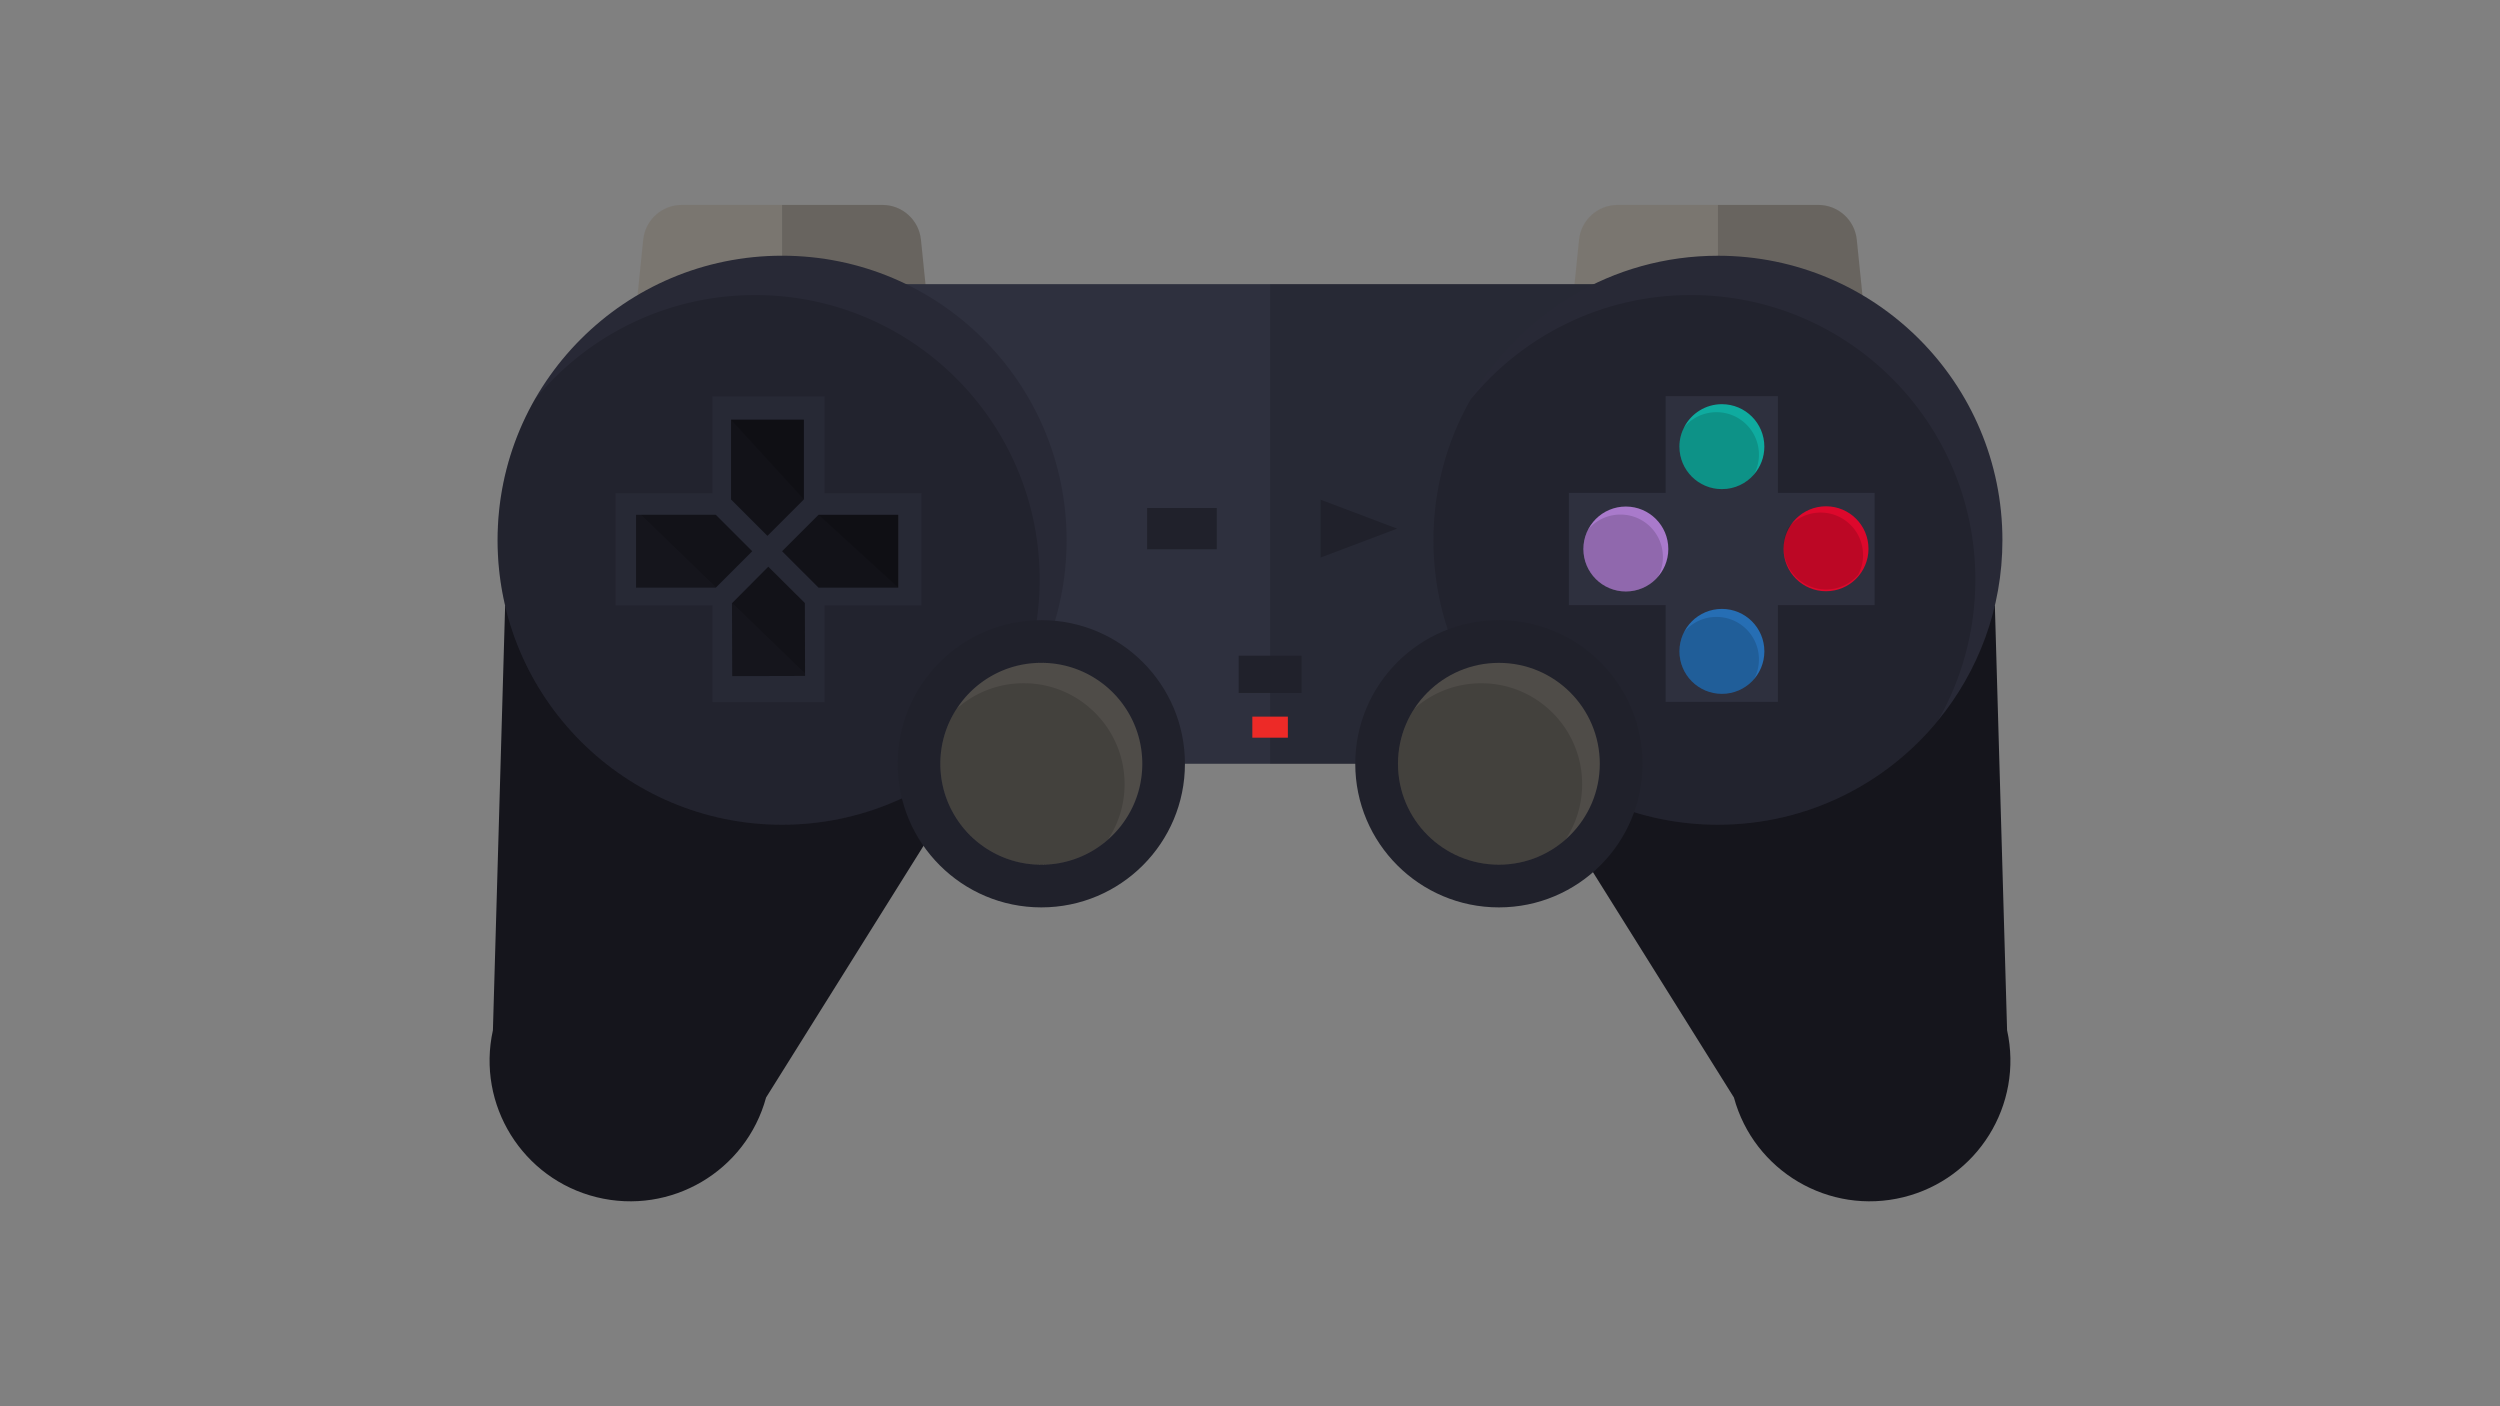 <svg version="1.1" id="Layer_1" xmlns="http://www.w3.org/2000/svg" x="0" y="0" viewBox="0 0 1920 1080" xml:space="preserve"><rect x="0" y="0" width="1920" height="1080" fill="#808080" stroke="none"/><style>.st0,.st1{stroke:#fff;stroke-width:5.000000e-03;stroke-miterlimit:10}.st0{fill:#7a7670}.st1{opacity:.15}.st2{fill:#15151c}.st3{fill:#2e303e}.st4{opacity:.15}.st5{fill:#282936}.st6{fill:#20212b}.st12{fill:#4f4c48;stroke:#fff;stroke-width:5.000000e-03;stroke-miterlimit:10}</style><path class="st0" d="M715.1 260.56H486.18l7.8-76.45c1.55-15.18 14.33-26.73 29.58-26.73h154.15c15.25 0 28.04 11.54 29.58 26.73l7.81 76.45z"/><path class="st1" d="M715.1 260.56H600.64V157.38h77.07c15.25 0 28.04 11.54 29.58 26.73l7.81 76.45z"/><path class="st2" d="M458.23 919.46c56.97 14.03 114.72-19.95 130.12-76.57l180.51-288.54-380.91-89.42-9.39 326.28c-12.65 57.29 22.71 114.21 79.67 128.25z"/><path class="st0" d="M1433.82 260.56H1204.9l7.8-76.45c1.55-15.18 14.33-26.73 29.58-26.73h154.15c15.26 0 28.05 11.54 29.58 26.73l7.81 76.45z"/><path class="st1" d="M1433.82 260.56h-114.45V157.38h77.07c15.26 0 28.05 11.54 29.58 26.73l7.8 76.45z"/><path class="st3" d="M507.34 218.23h905.31v368.34H507.34z"/><path class="st4" d="M975.44 218.23h437.22v368.34H975.44z"/><path class="st2" d="M1461.77 919.46c-56.97 14.03-114.72-19.95-130.12-76.57l-180.51-288.54 380.91-89.42 9.39 326.28c12.65 57.29-22.71 114.21-79.67 128.25z"/><path class="st5" d="M1537.86 414.87c0 52.5-18.52 100.68-49.34 138.35-40.03 48.92-100.95 80.17-169.18 80.17-120.67 0-218.47-97.79-218.47-218.52 0-39.35 10.42-76.22 28.56-108.1 37.61-65.91 108.58-110.36 189.9-110.36 120.74-.01 218.53 97.78 218.53 218.46z"/><path class="st4" d="M1517.08 445.11c0 39.3-10.36 76.22-28.56 108.1-40.03 48.92-100.95 80.17-169.18 80.17-120.67 0-218.47-97.79-218.47-218.52 0-39.35 10.42-76.22 28.56-108.1 40.08-48.92 100.95-80.17 169.12-80.17 120.69.01 218.53 97.85 218.53 218.52z"/><path class="st6" d="M881 390.14h53.48v31.69H881zm70.29 113.45h48.29v28.62h-48.29z"/><circle class="st5" cx="600.64" cy="414.89" r="218.51"/><path fill="#ed2a27" d="M961.79 550.37h27.29v16.17h-27.29z"/><path class="st6" d="M1014.26 428.18v-44.39l58.73 22.2z"/><path transform="rotate(-90 590.231 421.83)" class="st3" d="M547.13 304.43h86.2v234.8h-86.2z"/><path transform="rotate(-90 1322.301 421.639)" class="st3" d="M1279.2 304.24h86.2v234.8h-86.2z"/><path class="st3" d="M1279.2 304.24h86.2v234.8h-86.2z"/><path d="M1355.02 343.02c0 8.21-3 15.62-7.94 21.36-6 6.89-14.78 11.26-24.67 11.26-17.99 0-32.61-14.57-32.61-32.61 0-5.47 1.37-10.63 3.73-15.1 5.42-10.42 16.36-17.52 28.88-17.52 18.04 0 32.61 14.62 32.61 32.61z" fill="#0fab9f"/><circle cx="1402.38" cy="421.45" r="32.62" fill="#dd082c"/><circle cx="1248.65" cy="421.64" r="32.62" fill="#a97acb"/><circle cx="1322.42" cy="500.25" r="32.62" fill="#266eb4"/><path class="st4" d="M1350.86 349.18c0 5.52-1.37 10.68-3.79 15.2-6 6.89-14.78 11.26-24.67 11.26-17.99 0-32.61-14.57-32.61-32.61 0-5.47 1.37-10.63 3.73-15.1a32.493 32.493 0 0124.72-11.36c18.05-.01 32.62 14.56 32.62 32.61zm0 157.23c0 5.52-1.37 10.68-3.79 15.2-6 6.89-14.78 11.26-24.67 11.26-17.99 0-32.61-14.57-32.61-32.61 0-5.47 1.37-10.63 3.73-15.1a32.493 32.493 0 0124.72-11.36c18.05-.01 32.62 14.56 32.62 32.61zm-73.75-78.61c0 5.52-1.37 10.68-3.79 15.2-6 6.89-14.78 11.26-24.67 11.26-17.99 0-32.61-14.57-32.61-32.61 0-5.47 1.37-10.63 3.73-15.1a32.493 32.493 0 0124.72-11.36c18.05-.01 32.62 14.56 32.62 32.61z"/><circle class="st6" cx="1151.14" cy="586.58" r="110.3"/><circle class="st12" cx="1151.14" cy="586.58" r="77.5"/><path class="st3" d="M547.13 304.43h86.2v234.8h-86.2z"/><path class="st2" d="M617.38 322.33v61.22l-27.98 27.98-27.98-27.98v-61.22zm72.46 73.02h-61.22l-27.98 27.99 27.98 27.97h61.22z"/><path class="st1" d="M1215.09 602.22c0 15.73-4.68 30.35-12.73 42.56a77.403 77.403 0 01-51.24 19.31c-42.77 0-77.49-34.67-77.49-77.49 0-15.68 4.68-30.3 12.73-42.5 13.68-12.05 31.56-19.36 51.24-19.36 42.77-.01 77.49 34.66 77.49 77.48z"/><path class="st4" d="M798.45 445.13c0 39.3-10.36 76.22-28.56 108.1-40.03 48.92-100.95 80.17-169.18 80.17-120.67 0-218.47-97.79-218.47-218.52 0-39.35 10.42-76.22 28.56-108.1 40.08-48.92 100.95-80.17 169.12-80.17 120.69 0 218.53 97.84 218.53 218.52zm632.39-18.87c0 5.52-1.37 10.68-3.79 15.2-6 6.89-14.78 11.26-24.67 11.26-17.99 0-32.61-14.57-32.61-32.61 0-5.47 1.37-10.63 3.73-15.1a32.493 32.493 0 0124.72-11.36c18.05-.01 32.62 14.57 32.62 32.61z"/><circle class="st6" cx="799.73" cy="586.58" r="110.3"/><path class="st12" d="M877.25 586.57c0 23.2-10.15 43.98-26.3 58.18a77.403 77.403 0 01-51.24 19.31c-42.77 0-77.49-34.67-77.49-77.49 0-15.68 4.68-30.3 12.73-42.5 13.83-21.09 37.66-34.98 64.76-34.98 42.82-.01 77.54 34.66 77.54 77.48z"/><path class="st2" d="M618.31 519.12l-55.97.15-.18-55.96.24-.24 27.66-27.82 28.06 27.9.17 54zm-40.62-95.78l-27.72 27.72-.26.26-61.23-.01.01-55.96h3.91l57.31.01z"/><path class="st4" d="M577.69 423.34l-27.72 27.72-57.57-55.71 57.31.01zm40.6 93.81l-55.89-54.08 27.66-27.82 28.06 27.9z"/><path class="st1" d="M863.68 602.19c0 15.73-4.68 30.35-12.73 42.56a77.403 77.403 0 01-51.24 19.31c-42.77 0-77.49-34.67-77.49-77.49 0-15.68 4.68-30.3 12.73-42.5 13.68-12.05 31.56-19.36 51.24-19.36 42.77-.01 77.49 34.66 77.49 77.48z"/><path class="st4" d="M617.38 322.33v61.22l-55.96-61.13.09-.09zm72.46 128.98v-55.96h-61.21z"/></svg>